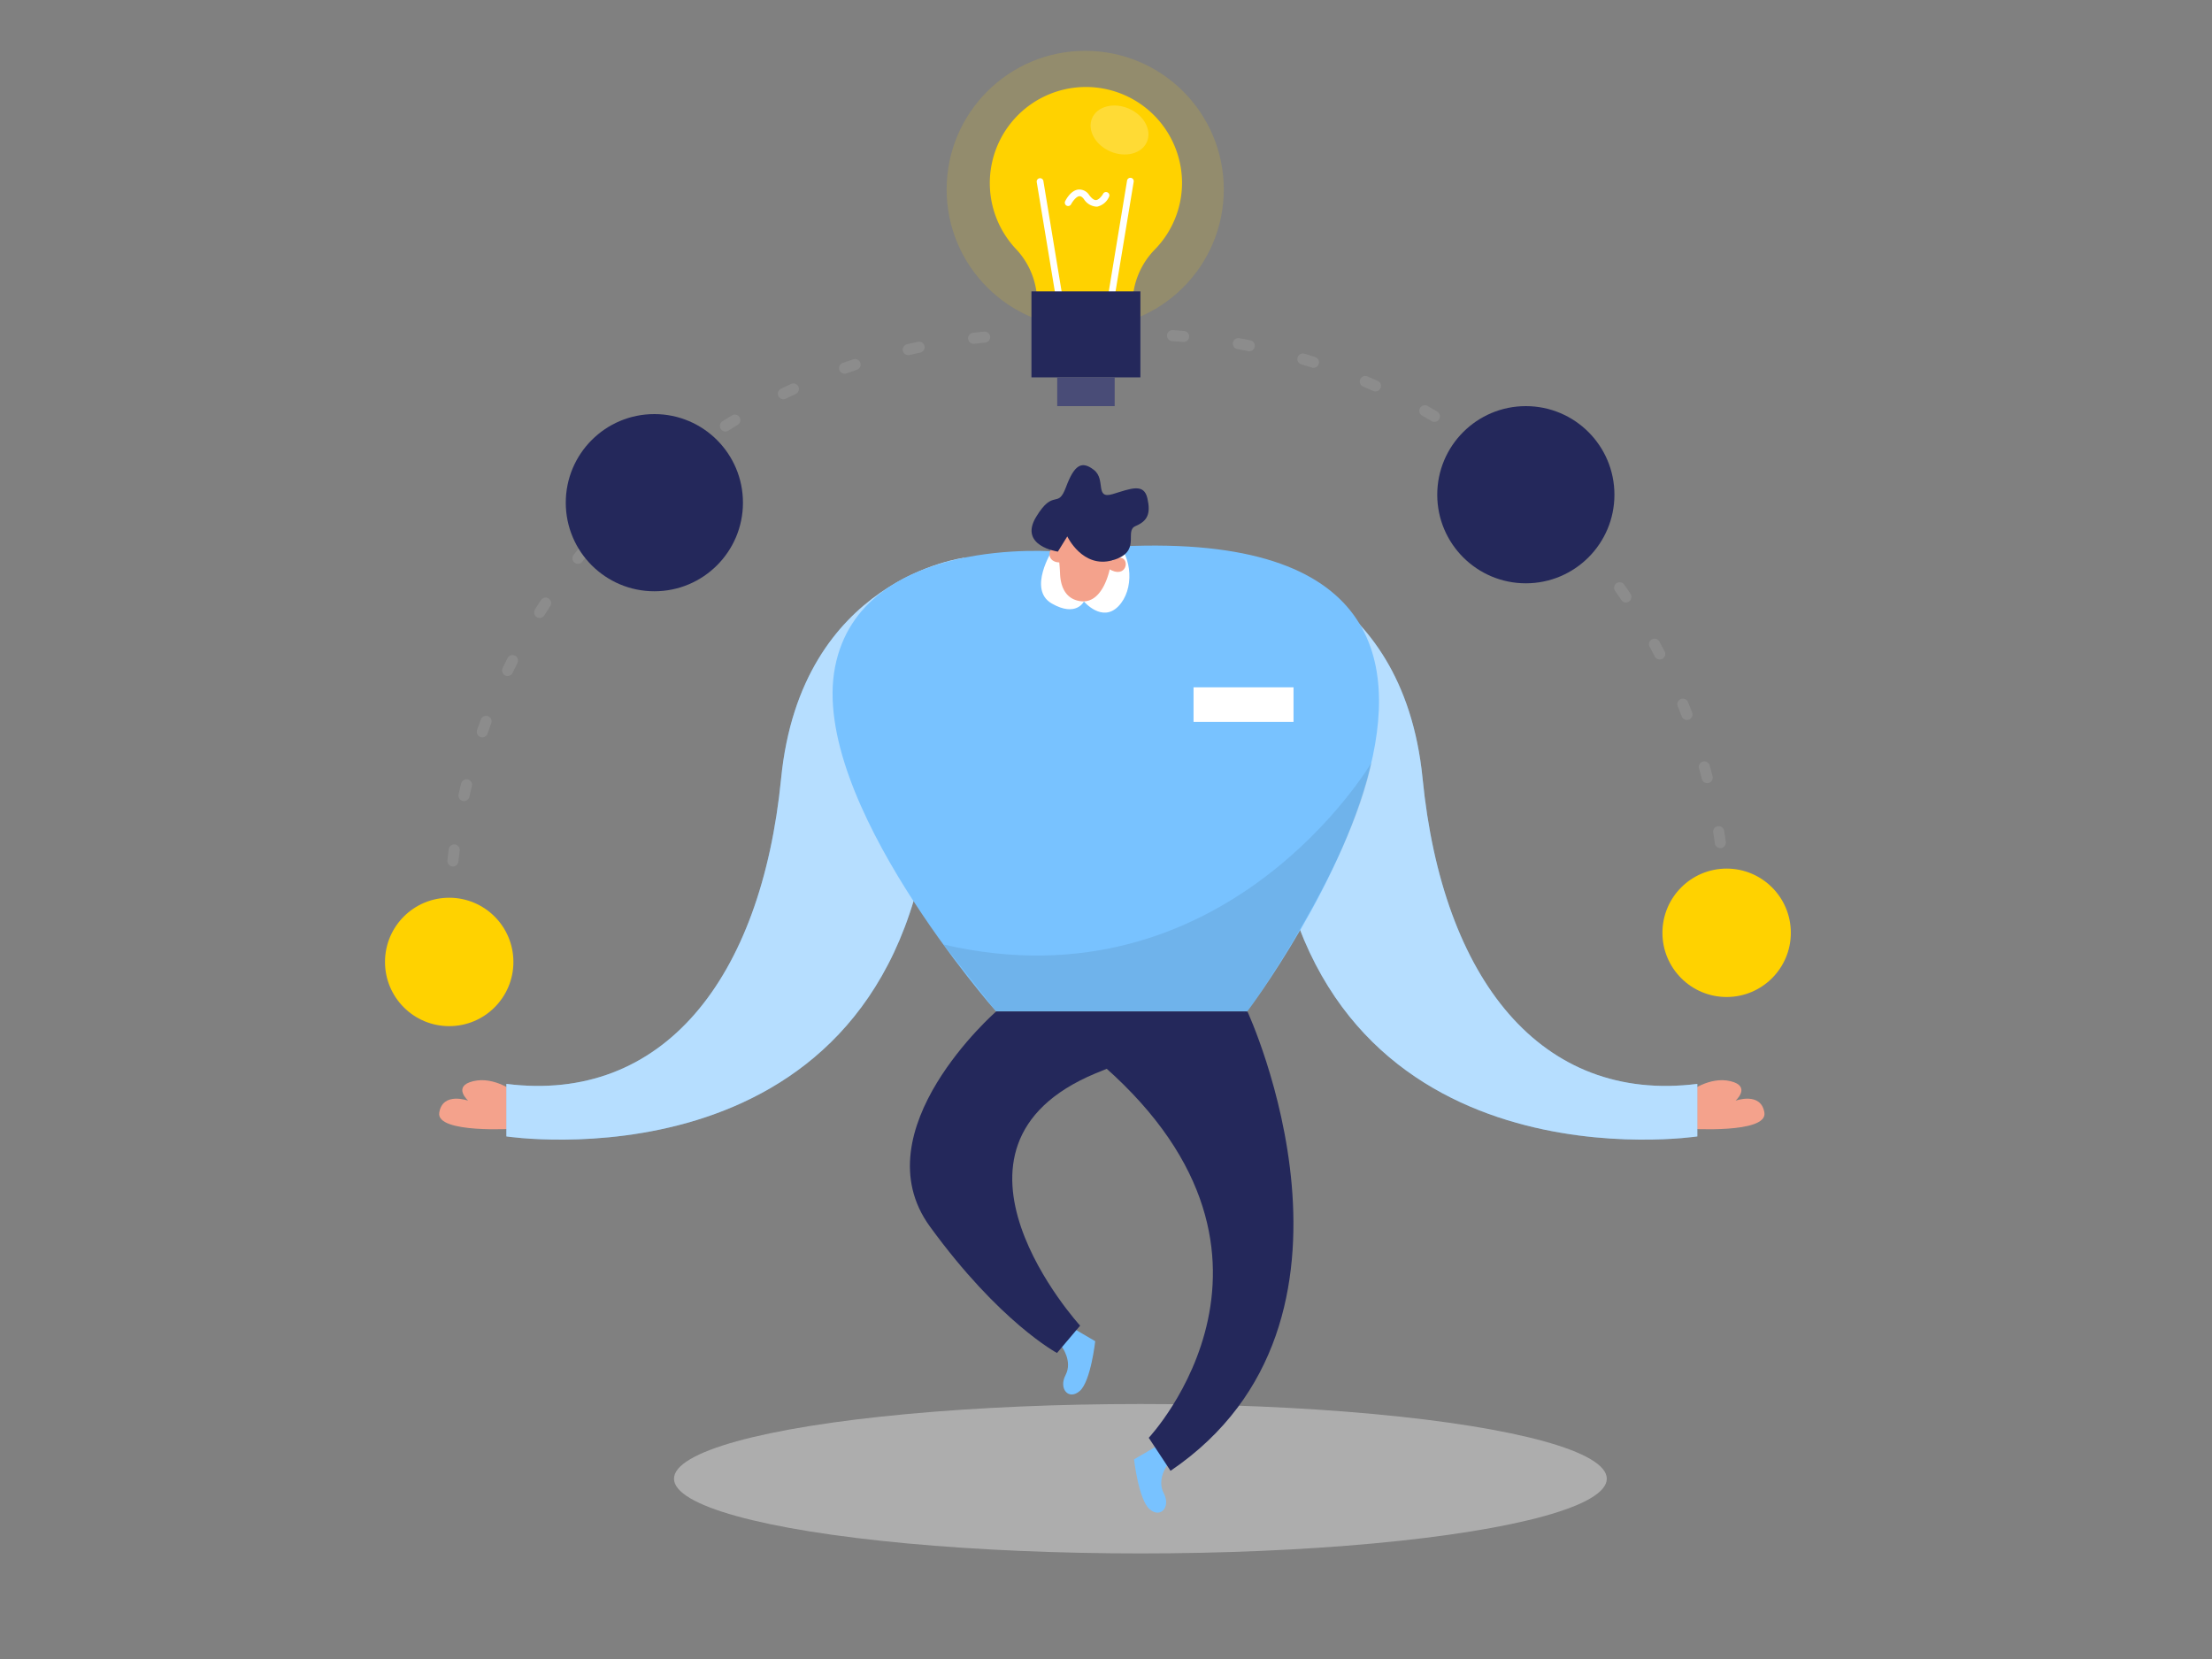 <svg id="Layer_1" data-name="Layer 1" xmlns="http://www.w3.org/2000/svg" viewBox="0 0 400 300"><rect x="0" y="0" width="400" height="300" fill="#808080" stroke="none"/><title>#88_knowledge_twocolour</title><path d="M81.23,167.66h0a107.2,107.2,0,0,1,107.2-107.2H205a107.2,107.2,0,0,1,107.19,107.2v1" fill="none" stroke="#a5a5a5" stroke-linecap="round" stroke-linejoin="round" stroke-width="2" stroke-dasharray="2 10" opacity="0.32"/><path d="M93.1,197.51s-3.68-2.92-7.52-2-.92,3.53-.92,3.53-4.61-1.68-5.23,2.16,13.67,2.91,13.67,2.91Z" fill="#f4a28c"/><path d="M174.37,100.86s-29.53,3.62-33.12,39.92S119.83,199.56,91.57,196v9.5s66.36,10.12,76.19-54Z" fill="#78c2ff"/><path d="M174.37,100.86s-29.53,3.62-33.12,39.92S119.83,199.56,91.57,196v9.5s66.36,10.12,76.19-54Z" fill="#fff" opacity="0.46"/><path d="M305.39,197.51s3.69-2.92,7.53-2,.92,3.53.92,3.53,4.61-1.68,5.22,2.16-13.67,2.91-13.67,2.91Z" fill="#f4a28c"/><path d="M224.13,100.86s29.52,3.62,33.12,39.92,21.41,58.78,49.68,55.22v9.5s-66.36,10.12-76.2-54Z" fill="#78c2ff"/><path d="M224.13,100.86s29.52,3.62,33.12,39.92,21.41,58.78,49.68,55.22v9.5s-66.36,10.12-76.2-54Z" fill="#fff" opacity="0.46"/><path d="M191.3,99.75S155.68,96.58,151,120.63s29.12,62.27,29.12,62.27h45.43S297.5,87.46,191.3,99.75Z" fill="#78c2ff"/><ellipse cx="206.22" cy="267.4" rx="84.34" ry="13.51" fill="#e6e6e6" opacity="0.45"/><circle cx="196.24" cy="34.25" r="25.06" fill="#ffd200" opacity="0.15"/><path d="M192,243.51s2,2.64.69,5.14.58,4.62,2.57,2.88,2.79-9,2.79-9l-4.47-2.61Z" fill="#78c2ff"/><path d="M211.12,264.87s-2,2.65-.68,5.15-.59,4.62-2.57,2.88-2.8-9-2.8-9l4.47-2.61Z" fill="#78c2ff"/><path d="M190.28,99.52s-4.5,7.08-.09,9.61,5.82-.36,5.82-.36,3.28,3.88,6.22.87,2.52-9-.47-11.74S190.28,99.52,190.28,99.52Z" fill="#fff"/><path d="M191.3,99.75a34.86,34.86,0,0,1,.39,3.93c.06,1.81.64,4.5,3.5,5,4.4.81,5.57-6.15,5.57-6.15s2.77-6.52-2-7.42C194.47,94.34,190.43,93.76,191.3,99.75Z" fill="#f4a28c"/><path d="M200.48,102.85s.26-2.12,2.1-2S203.7,104.86,200.48,102.85Z" fill="#f4a28c"/><path d="M192.36,101.67s.65-2-1.06-2.71S188.6,102.17,192.36,101.67Z" fill="#f4a28c"/><path d="M191.3,99.75s-7.13-1-3.94-6.27,3.89-1.31,5.4-5.38,2.86-4.85,5.07-3.11.07,5.37,3.41,4.35,5.62-2,6.25.79,0,4.09-2.15,5,1.23,4.67-4.18,6.19S193,97,193,97Z" fill="#24285b"/><path d="M180.14,182.9s-24.62,21.5-12,38.87,23,22.89,23,22.89l4.18-4.94s-29.37-32.18,2.76-45.61l27.5-11.21Z" fill="#24285b"/><path d="M225.57,182.9s26,56-13.9,83.07L207.73,260s31.85-33.89-10-68.81Z" fill="#24285b"/><path d="M213.75,33.06a17.38,17.38,0,1,0-30,12,14,14,0,0,1,3.8,9.71v.6H204.8v-.44a14.1,14.1,0,0,1,4-9.78A17.28,17.28,0,0,0,213.75,33.06Z" fill="#ffd200"/><path d="M191.7,55.4a.59.59,0,0,1-.59-.51l-3.64-22a.61.61,0,0,1,1.2-.2l3.63,22a.6.6,0,0,1-.5.69Z" fill="#fff"/><path d="M200.77,55.4h-.1a.6.6,0,0,1-.5-.69l3.63-22a.61.61,0,1,1,1.2.2l-3.64,22A.59.59,0,0,1,200.77,55.4Z" fill="#fff"/><rect x="186.52" y="52.69" width="19.7" height="15.55" fill="#24285b"/><path d="M198.15,37.36A2.9,2.9,0,0,1,196,36c-.29-.37-.57-.55-.82-.52-.59.05-1.25,1-1.49,1.45a.6.6,0,0,1-1.07-.55c.1-.2,1-2,2.44-2.11a2.14,2.14,0,0,1,1.9,1c.33.44.83,1,1.32.9s1.05-.83,1.18-1.1a.6.6,0,0,1,.81-.28.59.59,0,0,1,.28.8,3.11,3.11,0,0,1-2.14,1.78Z" fill="#fff"/><ellipse cx="202.46" cy="23.51" rx="4.22" ry="5.4" transform="translate(100.34 199.91) rotate(-66.56)" fill="#fff" opacity="0.21"/><rect x="191.18" y="68.24" width="10.38" height="5.2" fill="#24285b"/><rect x="191.18" y="68.24" width="10.38" height="5.2" fill="#fff" opacity="0.17"/><circle cx="81.23" cy="173.95" r="11.61" fill="#ffd200"/><circle cx="312.23" cy="168.68" r="11.61" fill="#ffd200"/><circle cx="118.33" cy="90.9" r="16.02" fill="#24285b"/><circle cx="275.92" cy="89.46" r="16.02" fill="#24285b"/><rect x="215.83" y="124.29" width="18.08" height="6.25" fill="#fff"/><path d="M248,137.92s-26.29,44.72-77.38,32.88l9.53,12.1h45.43S244.13,157.07,248,137.92Z" opacity="0.08"/></svg>